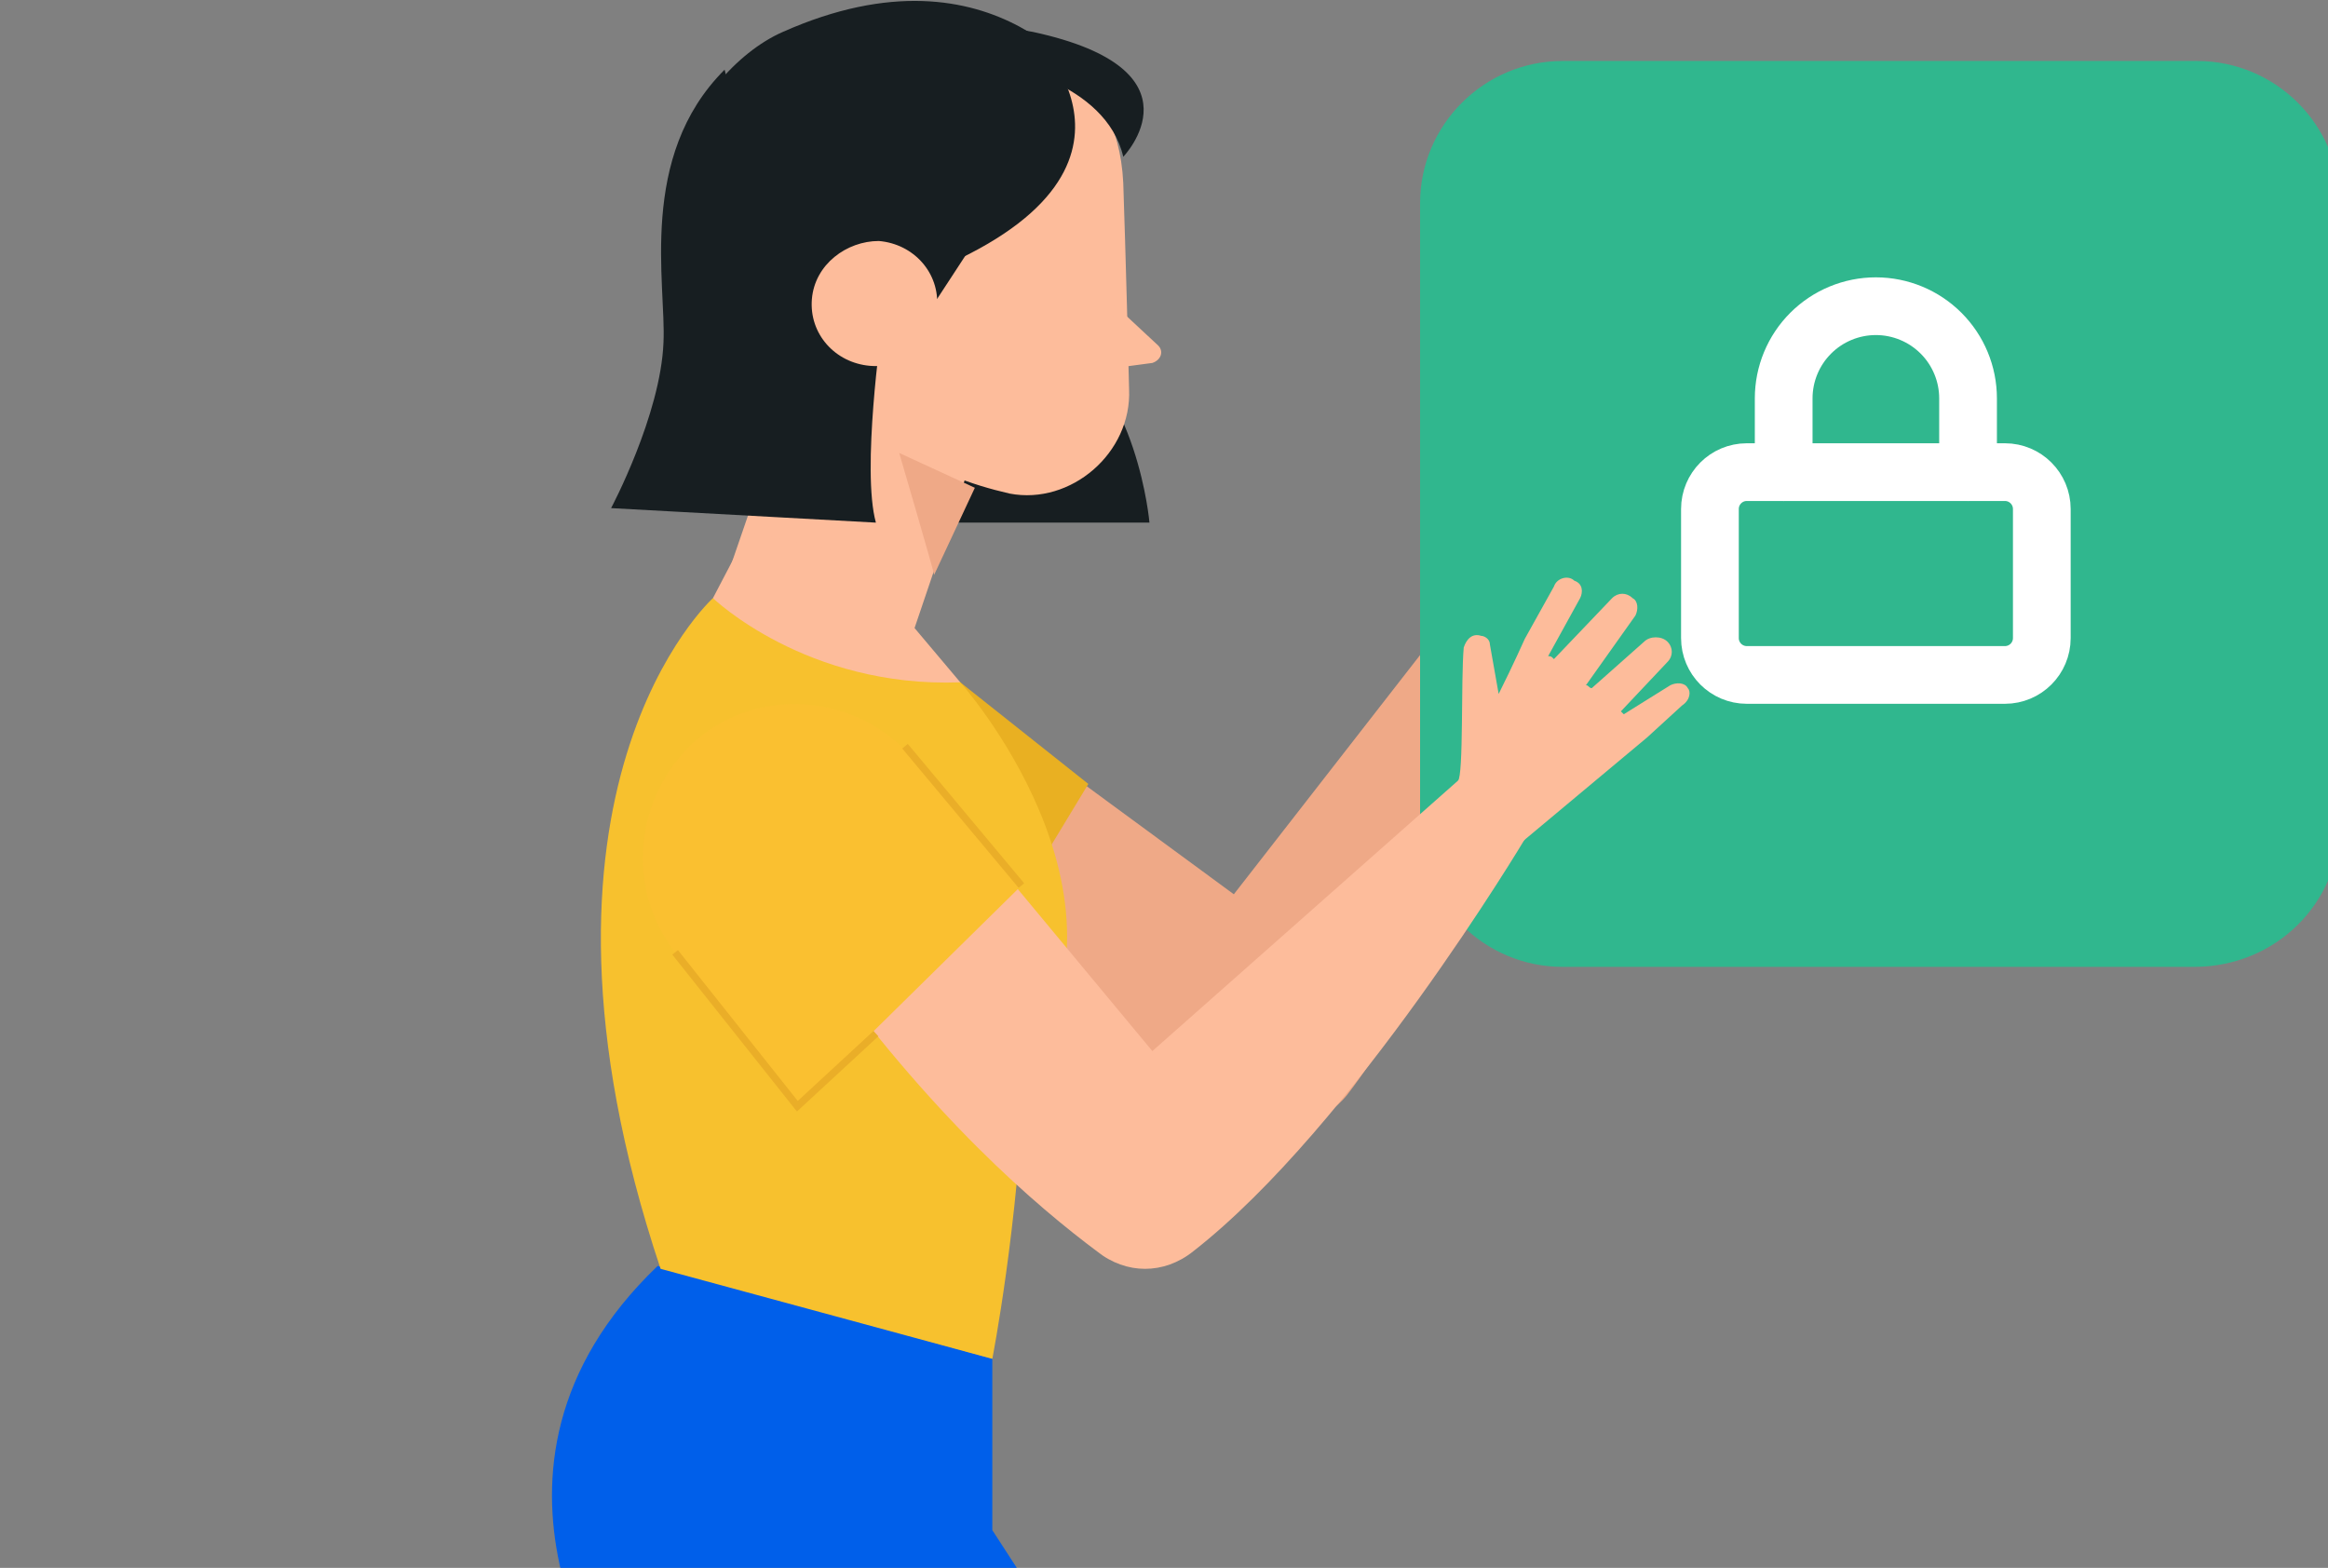 <svg width="242" height="163" viewBox="0 0 242 163" fill="none" xmlns="http://www.w3.org/2000/svg">
<rect x="0" y="0" width="242" height="163" fill="#808080" stroke="none"/>
<g clip-path="url(#clip0)">
<path d="M103.153 141.267V159.076L150.343 231.822L179.685 311.209L150.948 322.68L121 249.933L64.735 177.489C64.735 177.489 45.98 153.039 68.365 131.607L103.153 141.267Z" fill="#005FEA"/>
<path d="M106.48 76.972L128.26 92.97L154.577 59.163L162.745 63.691C162.745 63.691 153.065 96.894 140.057 113.798C137.637 116.817 133.705 117.722 130.377 116.515C123.42 113.798 110.11 107.459 93.775 93.574L106.48 76.972Z" fill="#EFA987"/>
<path d="M113.135 81.5L96.498 108.968L80.162 96.593C73.507 91.461 71.995 82.104 76.532 75.161C81.675 67.313 92.263 64.898 99.825 70.935L113.135 81.5Z" fill="#E9B022"/>
<path d="M99.825 70.935L74.112 62.181C74.112 62.181 52.03 82.104 68.668 131.909L103.153 141.267C103.153 141.267 105.875 127.381 106.48 111.383C119.488 92.97 99.825 70.935 99.825 70.935Z" fill="#F7C12E"/>
<path d="M228.085 100.517H162.443C154.275 100.517 147.62 93.876 147.62 85.726V21.13C147.62 12.98 154.275 6.339 162.443 6.339H228.387C236.555 6.339 243.21 12.98 243.21 21.13V85.726C243.21 93.876 236.555 100.517 228.085 100.517Z" fill="#30B78E"/>
<path d="M100.733 86.329L119.79 109.27L151.855 80.896L158.51 87.235C158.51 87.235 140.663 117.118 124.025 130.098C121 132.513 117.068 132.513 114.043 130.098C107.993 125.57 96.8 116.213 84.397 98.705L100.733 86.329Z" fill="#FDBC9B"/>
<path d="M175.45 71.539C175.148 70.935 174.24 70.935 173.635 71.237L168.795 74.255L168.493 73.954L173.333 68.822C173.938 68.218 173.938 67.313 173.333 66.709C172.728 66.105 171.518 66.105 170.913 66.709L165.468 71.539C165.165 71.539 165.165 71.237 164.863 71.237L170.005 63.992C170.308 63.389 170.308 62.483 169.703 62.181C169.098 61.578 168.19 61.578 167.585 62.181L161.535 68.52C161.233 68.218 161.233 68.218 160.93 68.218L164.258 62.181C164.56 61.578 164.56 60.672 163.653 60.37C163.048 59.767 161.838 60.068 161.535 60.974L158.51 66.407C158.51 66.407 157.3 69.124 155.788 72.142L154.88 67.011C154.88 66.407 154.275 66.105 153.973 66.105C153.065 65.804 152.46 66.407 152.158 67.313C151.855 70.633 152.158 80.594 151.553 81.198L158.208 87.537L171.215 76.67L174.845 73.35C175.753 72.746 175.753 71.841 175.45 71.539Z" fill="#FDBC9B"/>
<path d="M106.177 92.065L82.885 115.006L70.18 99.007C65.037 92.367 65.945 83.009 71.995 77.274C78.953 70.935 89.843 72.143 95.59 79.689L106.177 92.065Z" fill="#FAC030"/>
<path d="M91.053 107.459L82.885 115.005L70.18 99.007" stroke="#EAAE28" stroke-width="0.75" stroke-miterlimit="10"/>
<path d="M106.177 92.065L94.078 77.576" stroke="#EAAE28" stroke-width="0.75" stroke-miterlimit="10"/>
<path d="M96.8 38.335L109.505 35.015C118.278 40.146 119.488 54.333 119.488 54.333H97.405L96.8 38.335Z" fill="#171E21"/>
<path d="M101.035 47.693L94.078 68.219L75.323 60.672L85.91 29.883L101.035 47.693Z" fill="#FDBC9B"/>
<path d="M97.103 59.767C97.103 59.465 93.473 47.089 93.473 47.089L101.338 50.711L97.103 59.767Z" fill="#EFA987"/>
<path d="M106.48 5.132C106.48 5.132 116.16 6.641 116.765 19.017C116.765 19.017 117.067 27.77 117.37 40.448C117.672 47.089 111.32 52.522 104.967 51.315C101.035 50.409 96.498 48.9 92.565 45.58L86.817 40.448C73.81 25.658 85.608 2.415 105.27 5.132C105.572 5.132 106.177 5.132 106.48 5.132Z" fill="#FDBC9B"/>
<path d="M115.857 31.695L120.395 35.92C121 36.524 120.697 37.43 119.79 37.732L115.252 38.335L115.857 31.695Z" fill="#FDBC9B"/>
<path d="M93.775 27.167C93.775 27.167 88.028 -2.415 113.74 9.659C113.74 9.659 103.758 -6.641 81.373 3.32C76.532 5.433 71.692 11.168 70.785 16.3C69.272 24.45 73.81 31.393 81.373 44.372L89.843 34.411C90.145 31.996 93.775 27.167 93.775 27.167Z" fill="#171E21"/>
<path d="M85.305 18.413L90.448 30.487C123.42 20.224 108.295 4.83 108.295 4.83C108.295 4.83 81.978 -2.717 85.305 18.413Z" fill="#171E21"/>
<path d="M101.943 24.148L97.405 31.091L91.657 23.243L101.943 24.148Z" fill="#171E21"/>
<path d="M103.757 6.641C103.757 6.641 114.95 8.452 116.765 16.3C116.765 16.3 125.537 7.244 107.387 3.32C96.195 1.207 103.757 6.641 103.757 6.641Z" fill="#171E21"/>
<path d="M91.657 34.109C91.657 34.109 89.54 48.9 91.052 54.333L63.525 52.824C63.525 52.824 68.668 43.165 68.97 35.619C69.272 29.581 66.248 16.3 75.323 7.245L79.86 24.752L91.657 34.109Z" fill="#171E21"/>
<path d="M84.397 31.091C84.095 34.713 86.817 37.732 90.448 38.033C94.078 38.335 97.103 35.619 97.405 31.996C97.707 28.374 94.985 25.356 91.355 25.054C88.028 25.054 84.7 27.469 84.397 31.091Z" fill="#FDBC9B"/>
<path d="M74.112 62.182C74.112 62.182 83.793 71.539 99.825 70.935L88.632 57.654L77.743 55.239L74.112 62.182Z" fill="#FDBC9B"/>
<path d="M208.417 49.083H181.583C179.466 49.083 177.75 50.8 177.75 52.917V66.333C177.75 68.451 179.466 70.167 181.583 70.167H208.417C210.534 70.167 212.25 68.451 212.25 66.333V52.917C212.25 50.8 210.534 49.083 208.417 49.083Z" stroke="white" stroke-width="6" stroke-linecap="round" stroke-linejoin="round"/>
<path d="M185.417 49.083V41.417C185.417 38.875 186.426 36.438 188.224 34.64C190.021 32.843 192.458 31.833 195 31.833C197.542 31.833 199.979 32.843 201.776 34.64C203.574 36.438 204.583 38.875 204.583 41.417V49.083" stroke="white" stroke-width="6" stroke-linecap="round" stroke-linejoin="round"/>
</g>
<defs>
<clipPath id="clip0">
<rect width="242" height="163" fill="white"/>
</clipPath>
</defs>
</svg>
